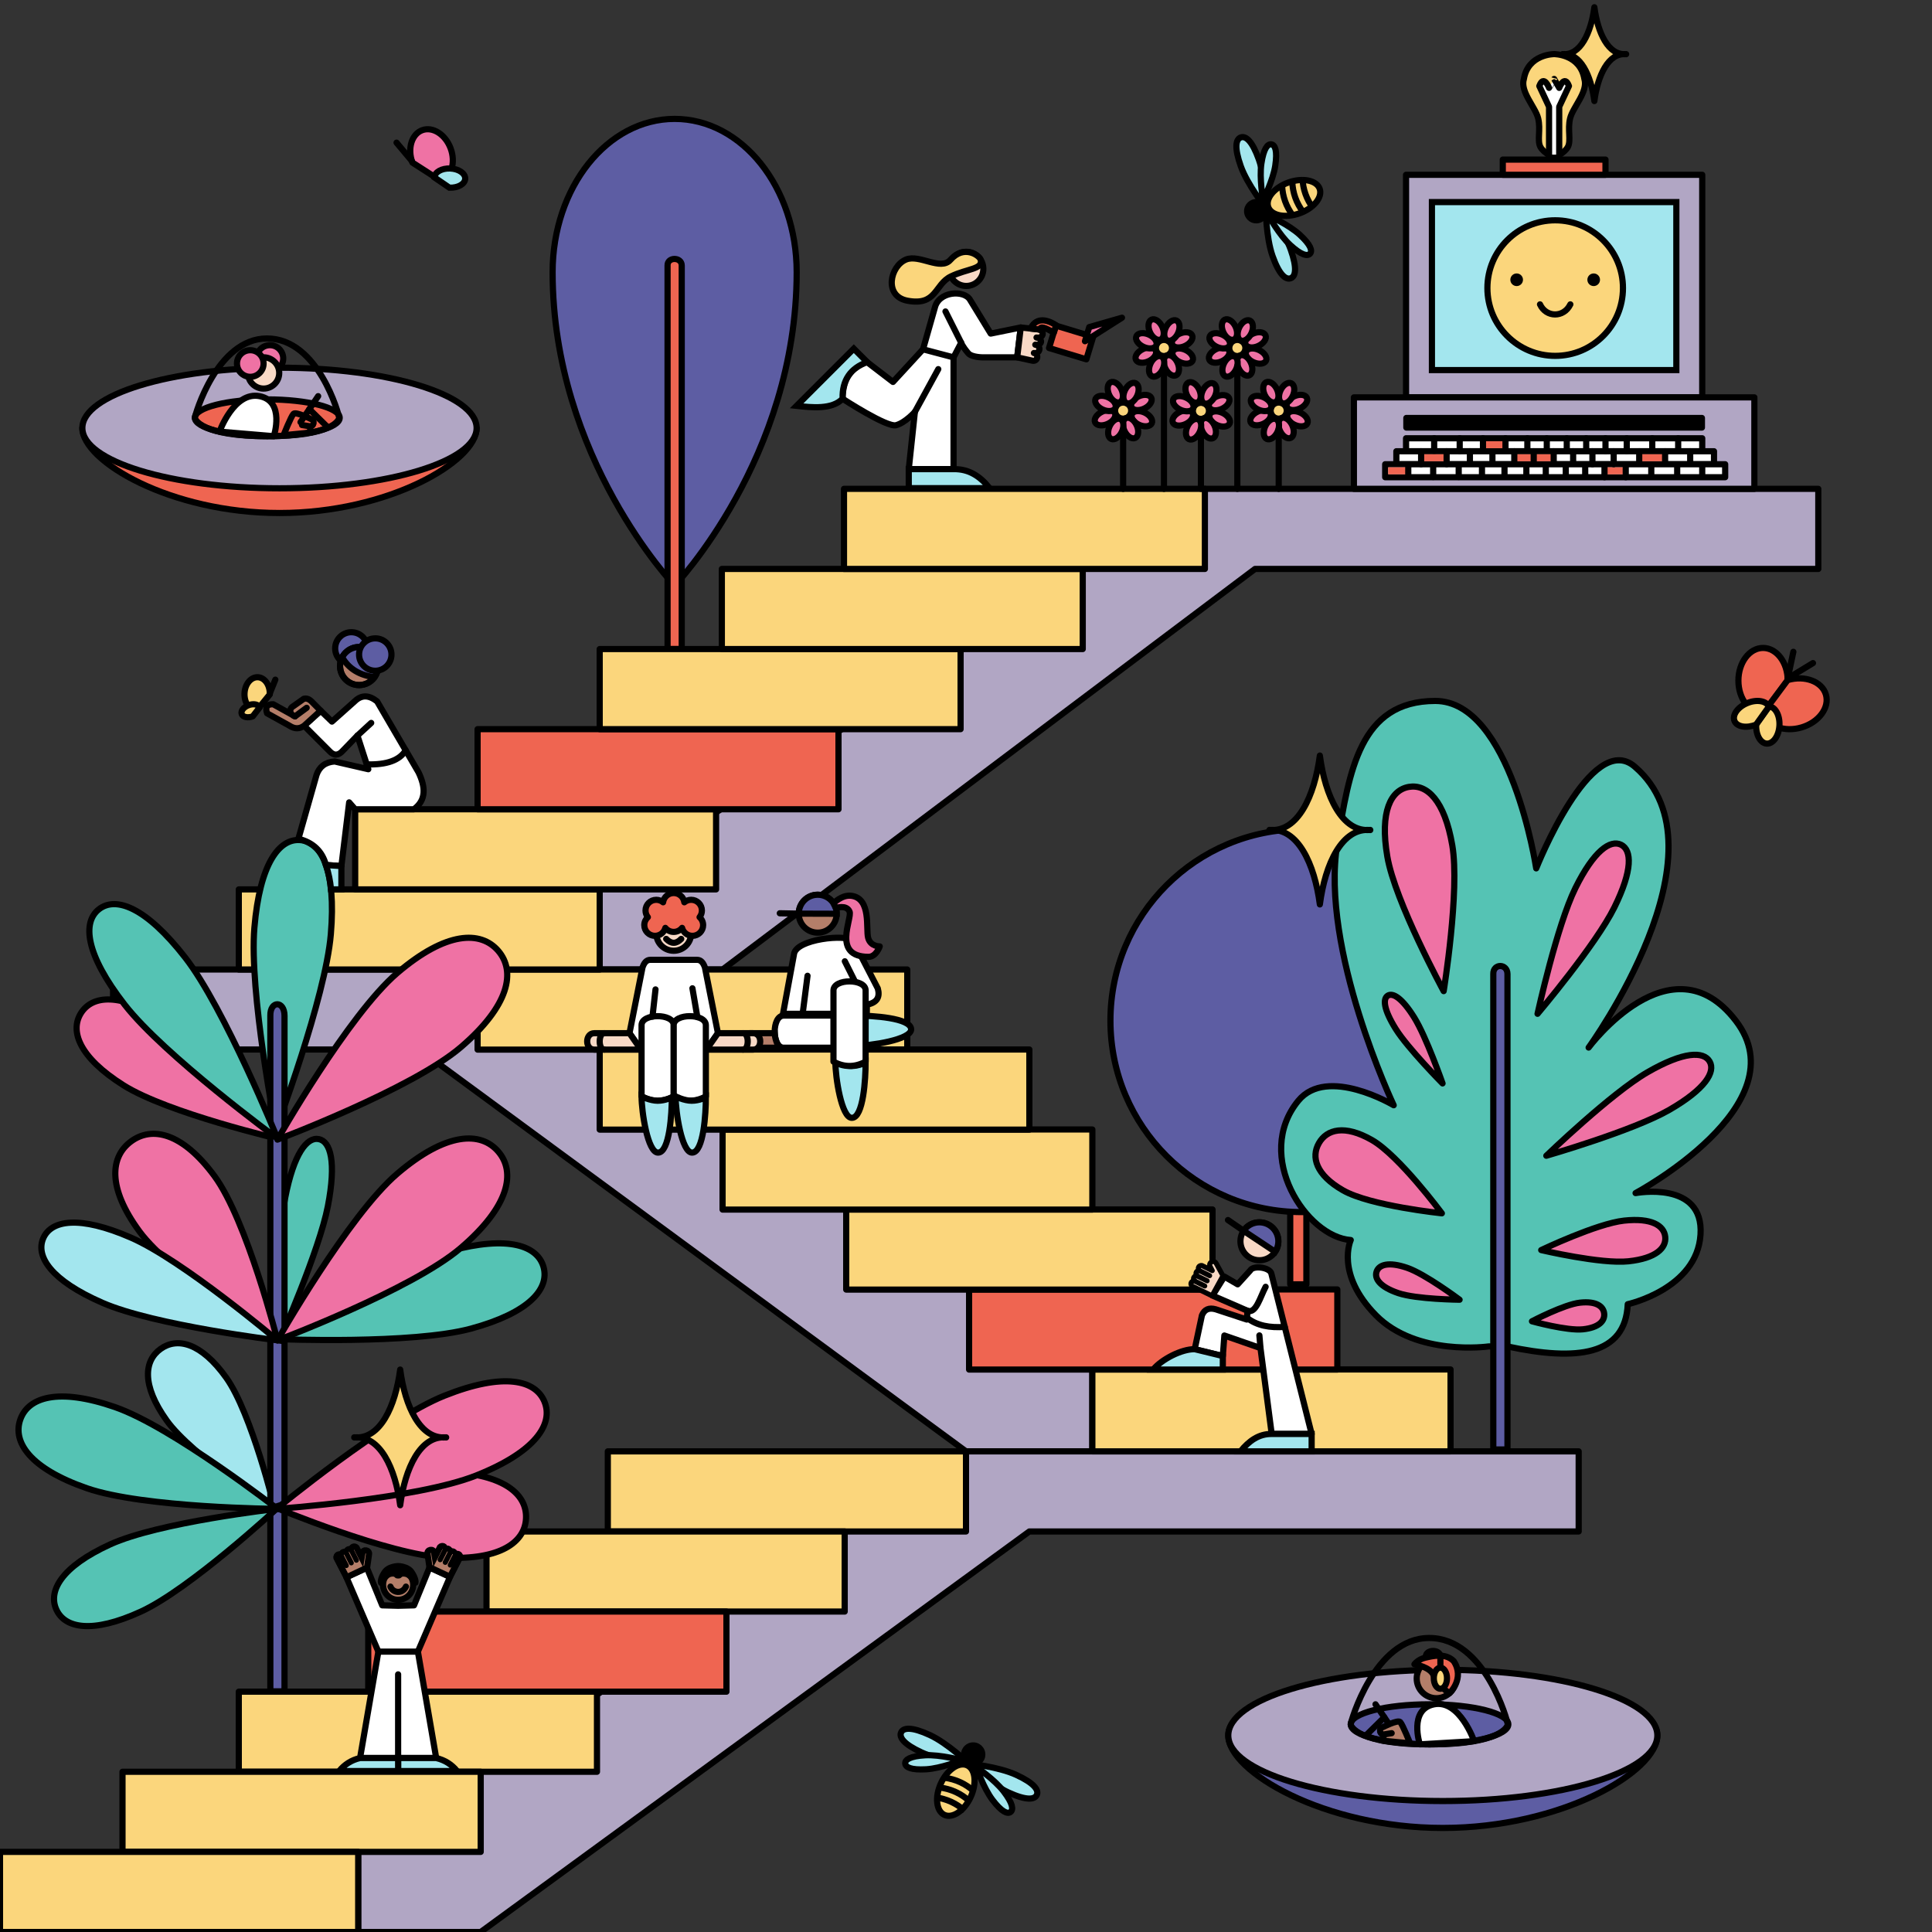 <?xml version="1.0" encoding="utf-8"?>
<!-- Generator: Adobe Illustrator 24.0.1, SVG Export Plug-In . SVG Version: 6.00 Build 0)  -->
<svg version="1.1" xmlns="http://www.w3.org/2000/svg" xmlns:xlink="http://www.w3.org/1999/xlink" x="0px" y="0px"
	 viewBox="0 0 5000 5000" style="enable-background:new 0 0 5000 5000;" xml:space="preserve">
<rect x="0" y="0" width="5000" height="5000" fill="#333333" stroke="none"/>
<style type="text/css">
	.st0{fill:none;stroke:#000000;stroke-width:16;stroke-miterlimit:10;}
	.st1{fill:#B1A6C4;stroke:#000000;stroke-width:16;stroke-linecap:round;stroke-linejoin:round;stroke-miterlimit:10;}
	.st2{fill:#EF72A4;stroke:#000000;stroke-width:16;stroke-linecap:round;stroke-linejoin:round;stroke-miterlimit:10;}
	.st3{fill:#5D5DA3;stroke:#000000;stroke-width:16;stroke-miterlimit:10;}
	.st4{fill:#EF6551;stroke:#000000;stroke-width:16;stroke-linecap:round;stroke-linejoin:round;stroke-miterlimit:10;}
	.st5{fill:#FBD67C;stroke:#000000;stroke-width:16;stroke-linecap:round;stroke-linejoin:round;stroke-miterlimit:10;}
	.st6{fill:#A3E6EE;stroke:#000000;stroke-width:16;stroke-miterlimit:10;}
	.st7{fill:#55C3B4;stroke:#000000;stroke-width:16;stroke-linecap:round;stroke-linejoin:round;stroke-miterlimit:10;}
	.st8{stroke:#000000;stroke-width:16;stroke-linecap:round;stroke-linejoin:round;stroke-miterlimit:10;}
	.st9{fill:#FFFFFF;stroke:#000000;stroke-width:16;stroke-linecap:round;stroke-linejoin:round;stroke-miterlimit:10;}
	.st10{fill:none;stroke:#000000;stroke-width:16;stroke-linecap:round;stroke-linejoin:round;stroke-miterlimit:10;}
	.st11{fill:#A3E6EE;stroke:#000000;stroke-width:16;stroke-linecap:round;stroke-linejoin:round;stroke-miterlimit:10;}
	.st12{fill:#FBD67C;stroke:#000000;stroke-width:16;stroke-linejoin:round;stroke-miterlimit:10;}
	.st13{fill:#EF6551;}
	.st14{fill:#B47E69;stroke:#000000;stroke-width:16;stroke-miterlimit:10;}
	.st15{fill:none;stroke:#000000;stroke-width:13;stroke-linecap:round;stroke-linejoin:round;stroke-miterlimit:10;}
	.st16{fill:none;stroke:#000000;stroke-width:16;stroke-linecap:round;stroke-miterlimit:10;}
	.st17{fill:#F8D9C6;stroke:#000000;stroke-width:16;stroke-linecap:round;stroke-linejoin:round;stroke-miterlimit:10;}
	.st18{fill:#B47E69;stroke:#000000;stroke-width:16;stroke-linecap:round;stroke-linejoin:round;stroke-miterlimit:10;}
	.st19{fill:#F8D9C6;}
	.st20{fill:#5D5DA3;}
</style>
<g id="Слой_1">
	<line class="st0" x1="3705.81" y1="1134.23" x2="3705.81" y2="1161.35"/>
</g>
<g id="Слой_2">
	<polygon class="st1" points="618,2509.09 292.64,2509.09 292.64,2716.09 1085,2716.09 2500,3756.09 2826.99,3756.09 
		2826.99,3544.09 1236,2509.09 	"/>
	<polygon class="st1" points="3754,3756.09 4085.62,3756.09 4085.62,3963.41 2664,3963.41 1244.05,5000 927.01,5000 927.01,4792.68 
		2500,3756.09 	"/>
	<path class="st2" d="M425.31,2640.62c114.7,72.46,302.79,308.73,302.79,308.73s-294.15-68.39-408.85-140.85
		c-114.7-72.46-138.91-140.34-109.62-186.69S310.61,2568.16,425.31,2640.62z"/>
	<polygon class="st1" points="3118.24,1265.11 4705.74,1265.11 4705.74,1472.43 3247.97,1472.43 1869.99,2509.09 1552,2509.09 
		1552,2301.77 	"/>
	<path class="st3" d="M2061.8,704.38c0,480.44-315.82,811.3-315.82,811.3s-315.82-330.86-315.82-811.3
		c0-219.08,141.4-396.68,315.82-396.68S2061.8,485.3,2061.8,704.38z"/>
	<path class="st4" d="M3339.1,3005.87v317.95h41.8v-317.95C3374.98,2986.44,3346.76,2985.76,3339.1,3005.87z"/>
	<path class="st3" d="M3369.22,3136.85c273.62,0,495.43-221.81,495.43-495.43S3642.84,2146,3369.22,2146
		s-495.43,221.81-495.43,495.43S3095.61,3136.85,3369.22,3136.85"/>
	<path class="st4" d="M1727.63,686.88v992.87h36.68V686.88C1764,664.57,1727,664.57,1727.63,686.88z"/>
	<rect x="1236" y="2509.09" class="st5" width="1112" height="207.32"/>
	<path class="st6" d="M585.68,3565.7c65.35,91.62,125.49,339.31,125.49,339.31s-214.6-137.52-279.95-229.14
		s-58.09-154.59-15.43-185.01C458.43,3460.44,520.33,3474.07,585.68,3565.7z"/>
	<rect x="618" y="2301.77" class="st5" width="934" height="207.32"/>
	<path class="st7" d="M856.23,2417.54c-13.97,165.76-142.26,505.87-142.26,505.87s-69.58-356.78-55.61-522.54
		c13.97-165.76,64.1-231.32,118.74-226.72C831.74,2178.75,870.2,2251.78,856.23,2417.54z"/>
	<path class="st7" d="M848.49,3121.74c-22.31,115-124.46,346.03-124.46,346.03s-8.36-252.47,13.95-367.47
		c22.31-115,56.37-158.28,86.89-152.36C855.39,2953.86,870.8,3006.74,848.49,3121.74z"/>
	<path class="st7" d="M3901.32,3484.6c180.05,38.69,305.3,23.4,311.28-109.35c0,0,179.27-39.33,188.32-180.22
		c9.05-140.89-168.07-107.32-168.07-107.32s426.89-228.54,259.19-446.28s-380.69,69.64-380.69,69.64s370.66-510.8,119.47-726.96
		c-112.73-97.01-255.14,263.24-255.14,263.24s-65.53-433.34-261.22-433.34c-195.69,0-222.67,181.84-253.46,368.93
		c-45.05,273.73,145.89,677.44,145.89,677.44s-172.12-102.81-246.89-11.69c-116.8,142.35,20.9,352.78,135.76,360.51
		c0,0-40.5,87.07,64.8,194.4c105.3,107.32,291.59,81,291.59,81H3901.32z"/>
	<path class="st3" d="M3864.64,2520.73v1230.44h36.68V2520.73C3901,2493.09,3864,2493.09,3864.64,2520.73z"/>
	<path class="st3" d="M699.64,2628.46v1748.71h36.68l0-1748.71C736,2589.18,699,2589.18,699.64,2628.46z"/>
	<path class="st7" d="M479.39,2478.18c102.17,131.27,238.59,468.21,238.59,468.21s-293.12-214.98-395.29-346.25
		c-102.17-131.27-109.8-213.45-66.52-247.13C299.43,2319.33,377.22,2346.91,479.39,2478.18z"/>
	<rect x="1572.99" y="3756.09" class="st5" width="927.01" height="207.32"/>
	<rect x="2826.99" y="3544.09" class="st5" width="927.01" height="212"/>
	<rect x="2507.99" y="3337.09" class="st4" width="953.01" height="207.32"/>
	<path class="st2" d="M4177.95,2348.35c-47.83,96.8-198.82,275.36-198.82,275.36s50.07-228.42,97.9-325.22
		c47.83-96.8,90.41-126.1,118.28-112.34C4223.17,2199.92,4225.78,2251.55,4177.95,2348.35z"/>
	<path class="st2" d="M4320.08,2872.4c-93.52,53.96-318.24,118.64-318.24,118.64s168.46-162.18,261.98-216.15
		c93.52-53.96,145.21-54.69,160.74-27.77C4440.1,2774.06,4413.6,2818.44,4320.08,2872.4z"/>
	<path class="st2" d="M4214.55,3264.21c-71.01,7.61-225.92-29.02-225.92-29.02s143.63-68.63,214.64-76.24
		c71.01-7.61,103.22,12.77,106.33,41.84C4312.72,3229.85,4285.56,3256.6,4214.55,3264.21z"/>
	<path class="st2" d="M4096.67,3440.23c-41.34,4.43-131.93-20.74-131.93-20.74s83.2-43.8,124.54-48.23
		c41.34-4.43,60.27,9.16,62.31,28.2C4153.64,3418.5,4138.01,3435.79,4096.67,3440.23z"/>
	<path class="st2" d="M3641.09,3280.91c47.52,16.09,136.31,82.76,136.31,82.76s-111.02-0.97-158.55-17.06s-62.41-37.52-56.27-55.66
		S3593.57,3264.82,3641.09,3280.91z"/>
	<path class="st2" d="M3550.32,2950.25c70.4,40.17,181.18,189.81,181.18,189.81s-185.19-19.23-255.59-59.4
		c-70.4-40.17-83.17-86.15-62.62-122.17C3433.84,2922.48,3479.92,2910.08,3550.32,2950.25z"/>
	<path class="st2" d="M3659.91,2633.07c31.36,50.26,73.42,170.8,73.42,170.8s-89.8-90.75-121.16-141.01
		c-31.36-50.26-33.79-77.94-20.6-86.16C3604.75,2568.48,3628.55,2582.82,3659.91,2633.07z"/>
	<path class="st2" d="M3758.55,2187.97c19.91,116.93-22.34,377.04-22.34,377.04s-125.95-231.48-145.86-348.4
		s9.42-172.22,55.87-180.12C3692.67,2028.57,3738.64,2071.04,3758.55,2187.97z"/>
	<rect x="2189.99" y="3130.09" class="st5" width="948.01" height="207.32"/>
	<rect x="1869.99" y="2923.09" class="st5" width="957.01" height="207.32"/>
	<rect x="1552" y="2716.09" class="st5" width="1112" height="207.32"/>
	<path class="st7" d="M1218.92,3438.47c-151.73,41.17-497.95,27.22-497.95,27.22s291.67-187.06,443.4-228.23
		s227.36-13.39,242.43,42.12S1370.65,3397.3,1218.92,3438.47z"/>
	<path class="st2" d="M555.25,3043.92c83.79,113.92,162.73,424.88,162.73,424.88s-273.32-168-357.11-281.92
		s-75.3-193.55-21.62-233.02C392.92,2914.38,471.46,2929.99,555.25,3043.92z"/>
	<path class="st2" d="M1192.44,2710.28c-126.47,108.06-474.47,239.08-474.47,239.08s183.72-323.28,310.19-431.34
		c126.47-108.06,216.11-110.19,261.48-57.1C1335.01,2514.01,1318.91,2602.22,1192.44,2710.28z"/>
	<rect x="1259.05" y="3963.41" class="st5" width="927.01" height="207.32"/>
	<path class="st2" d="M1192.44,3229.72c-126.47,108.06-474.47,239.08-474.47,239.08s183.72-323.28,310.19-431.34
		s216.11-110.19,261.48-57.1S1318.91,3121.66,1192.44,3229.72z"/>
	<path class="st2" d="M1152.03,4031.31c-144.1-6.43-442.08-130.95-442.08-130.95s307.88-97.5,451.98-91.07
		s202.13,58.82,199.39,120.13C1358.59,3990.72,1296.14,4037.74,1152.03,4031.31z"/>
	<path class="st2" d="M1232.83,3818.39c-153.53,61.2-517.43,86.62-517.43,86.62s281.6-231.87,435.13-293.07
		s236.14-40.57,258.86,16.44C1432.12,3685.39,1386.36,3757.19,1232.83,3818.39z"/>
	<path class="st7" d="M297.63,3641.57c147.24,51.08,420.35,263.44,420.35,263.44s-345.94-2.39-493.19-53.47
		S32.3,3732.1,52.41,3674.12S150.39,3590.49,297.63,3641.57z"/>
	<path class="st7" d="M284.77,3997.02c125.98-57.69,430.63-92.01,430.63-92.01s-225.02,208.21-351.01,265.9
		s-196.47,42.87-218.46-5.15C123.95,4117.75,158.79,4054.7,284.77,3997.02z"/>
	<path class="st6" d="M338.95,3203c134.05,58.48,379.02,265.8,379.02,265.8s-318.6-38.57-452.65-97.05s-173.6-120.71-153.27-167.3
		C132.39,3157.84,204.9,3144.51,338.95,3203z"/>
	<rect x="919.22" y="2094.38" class="st5" width="934" height="207.32"/>
	<rect x="1236" y="1887.06" class="st4" width="934" height="207.32"/>
	<rect x="1552" y="1679.74" class="st5" width="934" height="207.32"/>
	<rect x="1868.12" y="1472.43" class="st5" width="934" height="207.32"/>
	<rect x="2184.24" y="1265.11" class="st5" width="934" height="207.32"/>
	<rect x="953.01" y="4170.73" class="st4" width="927.01" height="207.32"/>
	<rect x="617.98" y="4378.04" class="st5" width="927.01" height="207.32"/>
	<rect x="317.04" y="4585.36" class="st5" width="927.01" height="207.32"/>
	<rect y="4792.68" class="st5" width="927.01" height="207.32"/>
	<rect x="3638.83" y="452.36" class="st1" width="766.53" height="576.06"/>
	<rect x="3889.19" y="413.04" class="st4" width="265.8" height="39.32"/>
	<rect x="3705.81" y="523.01" class="st6" width="632.55" height="434.75"/>
	<rect x="3503.89" y="1028.41" class="st1" width="1036.4" height="236.69"/>
	<rect x="3639.62" y="1081.67" class="st8" width="764.93" height="24.84"/>
	<rect x="3638.83" y="1134.23" class="st9" width="766.53" height="33.59"/>
	<rect x="3613.76" y="1167.83" class="st9" width="822.06" height="33.59"/>
	<rect x="3584.86" y="1201.42" class="st9" width="879.85" height="33.59"/>
	<circle class="st5" cx="4024.79" cy="745.55" r="175.41"/>
	<circle cx="3925.12" cy="724.01" r="16.37"/>
	<circle cx="4124.45" cy="724.01" r="16.37"/>
	<path class="st10" d="M3985.52,787.7c15.7,34.33,61.47,35.23,78.53,0"/>
	<path class="st5" d="M4022.09,408.14c0,0-26.69-11.44-35.58-27.96c-8.9-16.52,1.27-44.48-5.72-73.7
		c-6.99-29.23-47.2-68.93-37.03-101.97c10.98-64.87,78.33-64.5,78.33-64.5s67.35-0.37,78.33,64.5
		c10.17,33.04-30.04,72.74-37.03,101.97s3.18,57.18-5.72,73.7C4048.77,396.7,4022.09,408.14,4022.09,408.14z"/>
	<path class="st9" d="M4022.09,204.33l13.16,23.1c0,0,13.73-36.01,25.17-4.76l-25.17,53.63v131.84c0,0-13.16,0-13.16,0h-13.16V276.3
		l-25.17-53.63c11.44-31.25,25.17,4.76,25.17,4.76S4022.09,204.33,4022.09,204.33z"/>
	<g>
		
			<ellipse transform="matrix(0.943 -0.334 0.334 0.943 20.972 1146.995)" class="st5" cx="3347.45" cy="512.48" rx="70.58" ry="42.42"/>
		<circle cx="3251.15" cy="546.59" r="31.58"/>
		<path class="st11" d="M3275.63,537.92c0,0,47.57,59.71,64.66,107.97c17.09,48.26,12.85,69.67-0.11,74.26s-29.74-9.37-46.83-57.64
			C3276.25,614.26,3275.63,537.92,3275.63,537.92z"/>
		<path class="st11" d="M3282.63,557.69c0,0,52.47,23.51,80.99,49.68c28.52,26.17,33.47,41.75,26.69,49.14s-22.73,3.79-51.25-22.38
			C3310.55,607.95,3282.63,557.69,3282.63,557.69z"/>
		<path class="st11" d="M3275.73,537.89c0,0-0.62-76.34-17.71-124.6s-33.87-62.23-46.83-57.64c-12.96,4.59-17.21,26-0.11,74.26
			C3228.16,478.18,3275.73,537.89,3275.73,537.89z"/>
		<path class="st11" d="M3268.73,518.12c0,0,25.98-51.29,31.67-89.58c5.69-38.29-0.27-53.51-10.19-54.99
			c-9.92-1.47-20.05,11.36-25.74,49.65S3268.73,518.12,3268.73,518.12z"/>
		<path class="st12" d="M3345.95,558.02c-17.51-23.66-26.98-49.89-27.93-78.85"/>
		<path class="st12" d="M3372.31,548.68c-17.51-23.66-26.98-49.89-27.93-78.85"/>
		<path class="st12" d="M3398.68,539.34c-17.51-23.66-26.98-49.89-27.93-78.85"/>
	</g>
	<g>
		
			<ellipse transform="matrix(0.418 -0.908 0.908 0.418 -2768.486 4944.071)" class="st5" cx="2475.81" cy="4633.51" rx="70.58" ry="42.42"/>
		<circle cx="2518.54" cy="4540.72" r="31.58"/>
		<path class="st11" d="M2507.67,4564.31c0,0-75.96-7.57-122.47-28.99c-46.51-21.42-58.89-39.39-53.13-51.88s27.46-14.77,73.97,6.65
			S2507.67,4564.31,2507.67,4564.31z"/>
		<path class="st11" d="M2488.63,4555.54c0,0-53.45,21.2-92.09,23.38c-38.65,2.18-53.27-5.14-53.83-15.15
			c-0.56-10.01,13.14-18.93,51.79-21.11C2433.14,4540.49,2488.63,4555.54,2488.63,4555.54z"/>
		<path class="st11" d="M2507.63,4564.4c0,0,55.13,52.8,101.64,74.22s68.21,19.14,73.97,6.65s-6.63-30.47-53.13-51.88
			S2507.63,4564.4,2507.63,4564.4z"/>
		<path class="st11" d="M2526.68,4573.18c0,0,18.63,54.39,42.1,85.18c23.46,30.78,38.53,37.14,46.5,31.06s5.84-22.29-17.62-53.07
			S2526.68,4573.18,2526.68,4573.18z"/>
		<path class="st12" d="M2444.22,4600.67c29.17,3.96,54.57,15.47,75.98,34.99"/>
		<path class="st12" d="M2432.52,4626.08c29.17,3.96,54.57,15.47,75.98,34.99"/>
		<path class="st12" d="M2420.82,4651.49c29.17,3.96,54.57,15.47,75.98,34.99"/>
	</g>
	<path class="st3" d="M4289.18,4491.25c0-93.79-248.57-100.19-555.2-100.19s-555.2,6.4-555.2,100.19s248.57,239.45,555.2,239.45
		S4289.18,4585.04,4289.18,4491.25z"/>
	<ellipse class="st1" cx="3733.99" cy="4491.25" rx="555.2" ry="169.82"/>
	<ellipse class="st3" cx="3699.61" cy="4462.55" rx="203.96" ry="51.83"/>
	<path class="st10" d="M3902.03,4462.36c0-5.31-57.56-223.27-203.2-223.27c-141.98,0-203.2,217.96-203.2,223.27
		s19.53,52.02,203.96,52.02C3885.91,4514.38,3902.03,4467.67,3902.03,4462.36z"/>
	<path class="st4" d="M213.17,1107.65c0,86.18,228.4,220.02,510.15,220.02s510.15-133.84,510.15-220.02"/>
	<ellipse class="st1" cx="723.32" cy="1107.65" rx="510.15" ry="156.04"/>
	<ellipse class="st4" cx="691.73" cy="1081.28" rx="187.41" ry="47.62"/>
	<path class="st10" d="M877.73,1081.11c0-4.88-52.89-205.16-186.71-205.16c-130.46,0-186.71,200.28-186.71,205.16
		s17.95,47.8,187.41,47.8C862.91,1128.9,877.73,1085.98,877.73,1081.11z"/>
	<circle class="st5" cx="2906.65" cy="1062.64" r="20.89"/>
	
		<ellipse transform="matrix(0.906 -0.423 0.423 0.906 -163.927 1346.494)" class="st2" cx="2954.46" cy="1042.91" rx="28.3" ry="17.34"/>
	
		<ellipse transform="matrix(0.423 -0.906 0.906 0.423 724.758 3302.467)" class="st2" cx="2954.46" cy="1082.38" rx="17.34" ry="28.3"/>
	
		<ellipse transform="matrix(0.906 -0.423 0.423 0.906 -158.98 1315.449)" class="st2" cx="2886.92" cy="1016.23" rx="17.34" ry="28.3"/>
	
		<ellipse transform="matrix(0.423 -0.906 0.906 0.423 768.498 3238.841)" class="st2" cx="2926.39" cy="1016.23" rx="28.3" ry="17.34"/>
	
		<ellipse transform="matrix(0.906 -0.423 0.423 0.906 -194.515 1340.829)" class="st2" cx="2926.39" cy="1109.06" rx="17.34" ry="28.3"/>
	
		<ellipse transform="matrix(0.423 -0.906 0.906 0.423 661.589 3256.662)" class="st2" cx="2886.92" cy="1109.06" rx="28.3" ry="17.34"/>
	
		<ellipse transform="matrix(0.906 -0.423 0.423 0.906 -189.437 1310.372)" class="st2" cx="2860.24" cy="1082.38" rx="28.3" ry="17.34"/>
	
		<ellipse transform="matrix(0.423 -0.906 0.906 0.423 706.133 3194.297)" class="st2" cx="2860.24" cy="1042.91" rx="17.34" ry="28.3"/>
	<circle class="st5" cx="3012.34" cy="900.55" r="20.89"/>
	
		<ellipse transform="matrix(0.906 -0.423 0.423 0.906 -85.511 1375.976)" class="st2" cx="3060.15" cy="880.82" rx="28.3" ry="17.34"/>
	
		<ellipse transform="matrix(0.423 -0.906 0.906 0.423 932.676 3304.672)" class="st2" cx="3060.15" cy="920.29" rx="17.34" ry="28.3"/>
	
		<ellipse transform="matrix(0.906 -0.423 0.423 0.906 -80.564 1344.93)" class="st2" cx="2992.61" cy="854.14" rx="17.34" ry="28.3"/>
	
		<ellipse transform="matrix(0.423 -0.906 0.906 0.423 976.416 3241.046)" class="st2" cx="3032.08" cy="854.14" rx="28.3" ry="17.34"/>
	
		<ellipse transform="matrix(0.906 -0.423 0.423 0.906 -116.099 1370.31)" class="st2" cx="3032.08" cy="946.97" rx="17.34" ry="28.3"/>
	
		<ellipse transform="matrix(0.423 -0.906 0.906 0.423 869.507 3258.867)" class="st2" cx="2992.61" cy="946.97" rx="28.3" ry="17.34"/>
	
		<ellipse transform="matrix(0.906 -0.423 0.423 0.906 -111.022 1339.853)" class="st2" cx="2965.93" cy="920.29" rx="28.3" ry="17.34"/>
	
		<ellipse transform="matrix(0.423 -0.906 0.906 0.423 914.051 3196.502)" class="st2" cx="2965.93" cy="880.82" rx="17.34" ry="28.3"/>
	<circle class="st5" cx="3202.2" cy="900.55" r="20.89"/>
	
		<ellipse transform="matrix(0.906 -0.423 0.423 0.906 -67.718 1456.224)" class="st2" cx="3250.01" cy="880.82" rx="28.3" ry="17.34"/>
	
		<ellipse transform="matrix(0.423 -0.906 0.906 0.423 1042.288 3476.74)" class="st2" cx="3250.01" cy="920.29" rx="17.34" ry="28.3"/>
	
		<ellipse transform="matrix(0.906 -0.423 0.423 0.906 -62.771 1425.178)" class="st2" cx="3182.47" cy="854.14" rx="17.34" ry="28.3"/>
	
		<ellipse transform="matrix(0.423 -0.906 0.906 0.423 1086.029 3413.113)" class="st2" cx="3221.94" cy="854.14" rx="28.3" ry="17.34"/>
	
		<ellipse transform="matrix(0.906 -0.423 0.423 0.906 -98.306 1450.559)" class="st2" cx="3221.94" cy="946.97" rx="17.34" ry="28.3"/>
	
		<ellipse transform="matrix(0.423 -0.906 0.906 0.423 979.12 3430.935)" class="st2" cx="3182.47" cy="946.97" rx="28.3" ry="17.34"/>
	
		<ellipse transform="matrix(0.906 -0.423 0.423 0.906 -93.229 1420.101)" class="st2" cx="3155.79" cy="920.29" rx="28.3" ry="17.34"/>
	
		<ellipse transform="matrix(0.423 -0.906 0.906 0.423 1023.663 3368.57)" class="st2" cx="3155.79" cy="880.82" rx="17.34" ry="28.3"/>
	<circle class="st5" cx="3107.97" cy="1063.29" r="20.89"/>
	
		<ellipse transform="matrix(0.906 -0.423 0.423 0.906 -145.334 1431.645)" class="st2" cx="3155.77" cy="1043.56" rx="28.3" ry="17.34"/>
	
		<ellipse transform="matrix(0.423 -0.906 0.906 0.423 840.395 3485.291)" class="st2" cx="3155.77" cy="1083.03" rx="17.34" ry="28.3"/>
	
		<ellipse transform="matrix(0.906 -0.423 0.423 0.906 -140.388 1400.6)" class="st2" cx="3088.24" cy="1016.88" rx="17.34" ry="28.3"/>
	
		<ellipse transform="matrix(0.423 -0.906 0.906 0.423 884.136 3421.665)" class="st2" cx="3127.7" cy="1016.88" rx="28.3" ry="17.34"/>
	
		<ellipse transform="matrix(0.906 -0.423 0.423 0.906 -175.922 1425.98)" class="st2" cx="3127.7" cy="1109.7" rx="17.34" ry="28.3"/>
	
		<ellipse transform="matrix(0.423 -0.906 0.906 0.423 777.227 3439.486)" class="st2" cx="3088.24" cy="1109.7" rx="28.3" ry="17.34"/>
	
		<ellipse transform="matrix(0.906 -0.423 0.423 0.906 -170.845 1395.522)" class="st2" cx="3061.56" cy="1083.03" rx="28.3" ry="17.34"/>
	
		<ellipse transform="matrix(0.423 -0.906 0.906 0.423 821.77 3377.121)" class="st2" cx="3061.56" cy="1043.56" rx="17.34" ry="28.3"/>
	<circle class="st5" cx="3309.28" cy="1062.64" r="20.89"/>
	
		<ellipse transform="matrix(0.906 -0.423 0.423 0.906 -126.194 1516.674)" class="st2" cx="3357.09" cy="1042.91" rx="28.3" ry="17.34"/>
	
		<ellipse transform="matrix(0.423 -0.906 0.906 0.423 957.209 3667.365)" class="st2" cx="3357.09" cy="1082.38" rx="17.34" ry="28.3"/>
	
		<ellipse transform="matrix(0.906 -0.423 0.423 0.906 -121.247 1485.628)" class="st2" cx="3289.55" cy="1016.23" rx="17.34" ry="28.3"/>
	
		<ellipse transform="matrix(0.423 -0.906 0.906 0.423 1000.95 3603.739)" class="st2" cx="3329.02" cy="1016.23" rx="28.3" ry="17.34"/>
	
		<ellipse transform="matrix(0.906 -0.423 0.423 0.906 -156.782 1511.009)" class="st2" cx="3329.02" cy="1109.06" rx="17.34" ry="28.3"/>
	
		<ellipse transform="matrix(0.423 -0.906 0.906 0.423 894.04 3621.561)" class="st2" cx="3289.55" cy="1109.06" rx="28.3" ry="17.34"/>
	
		<ellipse transform="matrix(0.906 -0.423 0.423 0.906 -151.704 1480.551)" class="st2" cx="3262.87" cy="1082.38" rx="28.3" ry="17.34"/>
	
		<ellipse transform="matrix(0.423 -0.906 0.906 0.423 938.584 3559.195)" class="st2" cx="3262.87" cy="1042.91" rx="17.34" ry="28.3"/>
	<line class="st10" x1="3012.34" y1="956.93" x2="3012.34" y2="1265.11"/>
	<line class="st10" x1="3202.2" y1="946.97" x2="3202.2" y2="1265.11"/>
	<line class="st10" x1="3309.28" y1="1111.02" x2="3309.28" y2="1265.11"/>
	<line class="st10" x1="3107.97" y1="1114.53" x2="3107.97" y2="1265.11"/>
	<line class="st10" x1="2906.65" y1="1111.02" x2="2906.65" y2="1265.11"/>
	<path class="st4" d="M4626.62,1761.39l-63.83,84.55c-35.25,0-63.83-37.85-63.83-84.55s28.58-84.55,63.83-84.55
		C4598.05,1676.84,4626.62,1714.7,4626.62,1761.39z"/>
	<path class="st4" d="M4626.29,1760.12l-63.15,85.06c9.93,33.83,54.3,50.59,99.11,37.44c44.81-13.15,73.08-51.24,63.15-85.06
		C4715.47,1763.72,4671.1,1746.96,4626.29,1760.12z"/>
	<path class="st5" d="M4605.14,1878.06c-1.58,26.58-16.3,47.34-32.89,46.35c-16.59-0.98-28.76-23.33-27.18-49.92l32.89-46.35
		C4594.54,1829.13,4606.71,1851.48,4605.14,1878.06z"/>
	<path class="st5" d="M4521.84,1819.59c-24.6,10.2-39.38,30.91-33.02,46.26c6.36,15.35,31.47,19.53,56.07,9.33l33.02-46.26
		C4571.54,1813.57,4546.44,1809.39,4521.84,1819.59z"/>
	<line class="st10" x1="4626.62" y1="1755.63" x2="4641.21" y2="1686.84"/>
	<line class="st10" x1="4691.97" y1="1716.04" x2="4626.62" y2="1755.63"/>
	<path class="st5" d="M698.2,1797.2l-34.35,42.08c-18.06-0.69-31.97-20.64-31.06-44.56c0.91-23.92,16.29-42.76,34.35-42.08
		C685.2,1753.33,699.11,1773.28,698.2,1797.2z"/>
	<path class="st5" d="M643.38,1824.98c-12.8,4.75-20.78,15.07-17.82,23.06c2.96,7.99,15.74,10.62,28.54,5.87l17.82-23.06
		C668.97,1822.86,656.19,1820.23,643.38,1824.98z"/>
	<line class="st10" x1="698.31" y1="1794.25" x2="712.56" y2="1758.93"/>
	<path class="st5" d="M4126.21,18.76c8.61,66.04,36.18,125.77,82.21,121.25v0.24c-46.03-4.52-73.59,55.21-82.21,121.25
		c-8.61-66.04-36.18-125.77-82.21-121.25v-0.24C4090.03,144.53,4117.6,84.8,4126.21,18.76z"/>
	<path class="st5" d="M1035.69,3544.41c12.46,95.54,52.34,181.94,118.92,175.41v0.35c-66.58-6.54-106.46,79.87-118.92,175.41
		c-12.46-95.54-52.34-181.94-118.92-175.41v-0.35C983.35,3726.35,1023.23,3639.95,1035.69,3544.41z"/>
	<path class="st5" d="M3415.77,1955.35c13.67,104.83,57.43,199.63,130.49,192.46v0.38c-73.06-7.17-116.81,87.63-130.49,192.46
		c-13.67-104.83-57.43-199.63-130.49-192.46v-0.38C3358.34,2154.98,3402.1,2060.18,3415.77,1955.35z"/>
	<path class="st10" d="M4223.84,137.5"/>
	<path class="st2" d="M1067.3,420.7l73.59,47.42c27.35-10.04,38.74-47.54,25.45-83.77s-46.24-57.46-73.59-47.42
		C1065.4,346.97,1054,384.48,1067.3,420.7z"/>
	<path class="st6" d="M1165.16,436.02c21.99,0.91,39.35,12.77,38.79,26.49s-18.85,24.11-40.84,23.2l-38.79-26.49
		C1124.88,445.5,1143.17,435.11,1165.16,436.02z"/>
	<line class="st10" x1="1065.66" y1="416.23" x2="1026.24" y2="369.18"/>
	<line class="st10" x1="3711.61" y1="1134.23" x2="3711.61" y2="1167.83"/>
	<line class="st10" x1="3777.68" y1="1134.23" x2="3777.68" y2="1167.83"/>
	<rect x="3837.91" y="1141.85" class="st13" width="58.29" height="18.19"/>
	<rect x="3912.54" y="1175.53" class="st13" width="58.29" height="18.19"/>
	<rect x="4244.35" y="1175.53" class="st13" width="58.29" height="18.19"/>
	<rect x="3682.47" y="1175.53" class="st13" width="58.29" height="18.19"/>
	<rect x="3592.59" y="1209.36" class="st13" width="49.31" height="18.19"/>
	<rect x="4154.99" y="1209.36" class="st13" width="49.31" height="18.19"/>
	<rect x="3965.97" y="1175.53" class="st13" width="58.29" height="18.19"/>
	<line class="st10" x1="3837.91" y1="1134.23" x2="3837.91" y2="1161.35"/>
	<line class="st10" x1="3896.2" y1="1134.23" x2="3896.2" y2="1161.35"/>
	<line class="st10" x1="3952.78" y1="1134.23" x2="3952.78" y2="1161.35"/>
	<line class="st10" x1="4003.07" y1="1134.23" x2="4003.07" y2="1161.35"/>
	<line class="st10" x1="4054.79" y1="1134.23" x2="4054.79" y2="1161.35"/>
	<line class="st10" x1="4105.08" y1="1134.23" x2="4105.08" y2="1161.35"/>
	<line class="st10" x1="4154.99" y1="1134.23" x2="4154.99" y2="1167.83"/>
	<line class="st10" x1="4210" y1="1134.23" x2="4210" y2="1167.83"/>
	<line class="st10" x1="4276.06" y1="1134.23" x2="4276.06" y2="1161.35"/>
	<line class="st10" x1="4343.1" y1="1134.23" x2="4343.1" y2="1161.35"/>
	<line class="st10" x1="3677.81" y1="1167.83" x2="3677.81" y2="1201.42"/>
	<line class="st10" x1="3743.87" y1="1167.83" x2="3743.87" y2="1201.42"/>
	<line class="st10" x1="3804.1" y1="1167.83" x2="3804.1" y2="1194.94"/>
	<line class="st10" x1="3862.39" y1="1169.83" x2="3862.39" y2="1196.94"/>
	<line class="st10" x1="3918.97" y1="1167.83" x2="3918.97" y2="1194.94"/>
	<line class="st10" x1="3969.26" y1="1167.83" x2="3969.26" y2="1194.94"/>
	<line class="st10" x1="4020.98" y1="1167.83" x2="4020.98" y2="1194.94"/>
	<line class="st10" x1="4071.27" y1="1167.83" x2="4071.27" y2="1194.94"/>
	<line class="st10" x1="4121.18" y1="1167.83" x2="4121.18" y2="1201.42"/>
	<line class="st10" x1="4176.19" y1="1167.83" x2="4176.19" y2="1201.42"/>
	<line class="st10" x1="4242.26" y1="1167.83" x2="4242.26" y2="1194.94"/>
	<line class="st10" x1="4309.29" y1="1167.83" x2="4309.29" y2="1194.94"/>
	<line class="st10" x1="4374.19" y1="1167.83" x2="4374.19" y2="1194.94"/>
	<line class="st10" x1="3709.04" y1="1204.9" x2="3709.04" y2="1234.49"/>
	<line class="st10" x1="3644.6" y1="1203.67" x2="3644.6" y2="1228.02"/>
	<line class="st10" x1="3775.11" y1="1204.9" x2="3775.11" y2="1234.49"/>
	<line class="st10" x1="3835.34" y1="1201.9" x2="3835.34" y2="1229.02"/>
	<line class="st10" x1="3893.63" y1="1202.9" x2="3893.63" y2="1230.02"/>
	<line class="st10" x1="3950.21" y1="1204.9" x2="3950.21" y2="1232.02"/>
	<line class="st10" x1="4000.5" y1="1202.9" x2="4000.5" y2="1230.02"/>
	<line class="st10" x1="4052.22" y1="1202.9" x2="4052.22" y2="1230.02"/>
	<line class="st10" x1="4102.51" y1="1202.9" x2="4102.51" y2="1228.82"/>
	<line class="st10" x1="4152.42" y1="1202.9" x2="4152.42" y2="1235.02"/>
	<line class="st10" x1="4207.43" y1="1202.9" x2="4207.43" y2="1235.02"/>
	<line class="st10" x1="4273.49" y1="1202.9" x2="4273.49" y2="1228.82"/>
	<line class="st10" x1="4340.53" y1="1201.9" x2="4340.53" y2="1229.02"/>
	<line class="st10" x1="4405.35" y1="1201.9" x2="4405.35" y2="1229.02"/>
</g>
<g id="Слой_3">
	<polygon class="st9" points="1030.34,4155.7 989.21,4154.62 949.15,4056.67 896.1,4081 979.2,4274.39 931.83,4549.78 
		1030.34,4549.78 1030.34,4333.25 1030.34,4549.78 1128.86,4549.78 1081.49,4274.39 1164.59,4081 1111.54,4056.67 1071.48,4154.62 	
		"/>
	<g>
		<path class="st14" d="M1164.41,4017.34c1.22-8.33-7.16-12.54-12.7-7.18"/>
		<line class="st14" x1="1177.3" y1="4023.91" x2="1164.19" y2="4049.68"/>
		<path class="st14" d="M1177.3,4023.91c1.22-8.33-7.35-11.92-12.88-6.56"/>
		<line class="st14" x1="1164.41" y1="4017.34" x2="1151.48" y2="4042.77"/>
		<line class="st14" x1="1138.54" y1="4036.07" x2="1151.72" y2="4010.17"/>
		<path class="st14" d="M1151.72,4010.17c1.22-8.33-7.35-11.92-12.88-6.56l-13.35,26.25l-1.94-11.75
			c-1.92-11.64-18.92-7.91-17.15,2.83l4.98,34.73l53.11,25l25.86-50.37c1.22-8.33-7.51-11.74-13.04-6.38"/>
	</g>
	<g>
		<path class="st15" d="M1165.46,4017.52c1.24-8.48-7.29-12.76-12.92-7.3"/>
		<line class="st15" x1="1178.58" y1="4024.2" x2="1165.24" y2="4050.43"/>
		<path class="st15" d="M1178.58,4024.2c1.24-8.48-7.48-12.14-13.11-6.68"/>
		<line class="st15" x1="1165.46" y1="4017.52" x2="1152.3" y2="4043.4"/>
		<line class="st15" x1="1139.13" y1="4036.58" x2="1152.54" y2="4010.22"/>
		<path class="st15" d="M1152.54,4010.22c1.24-8.48-7.48-12.14-13.11-6.68l-13.59,26.72l-1.98-11.96
			c-1.96-11.85-19.26-8.05-17.45,2.88l5.28,36.37l53.85,24.43l26.32-51.27c1.24-8.48-7.64-11.95-13.28-6.5"/>
	</g>
	<g>
		<path class="st14" d="M897.01,4018.65c-1.22-8.33,7.16-12.54,12.7-7.18"/>
		<line class="st14" x1="884.12" y1="4025.21" x2="897.23" y2="4050.98"/>
		<path class="st14" d="M884.12,4025.21c-1.22-8.33,7.35-11.92,12.88-6.56"/>
		<line class="st14" x1="897.01" y1="4018.65" x2="909.94" y2="4044.07"/>
		<line class="st14" x1="922.88" y1="4037.37" x2="909.7" y2="4011.47"/>
		<path class="st14" d="M909.7,4011.47c-1.22-8.33,7.35-11.92,12.88-6.56l13.35,26.25l1.94-11.75c1.92-11.64,18.92-7.91,17.15,2.83
			l-4.98,34.73l-53.11,25l-25.86-50.37c-1.22-8.33,7.51-11.74,13.04-6.38"/>
	</g>
	<g>
		<path class="st15" d="M895.96,4018.82c-1.24-8.48,7.29-12.76,12.92-7.3"/>
		<line class="st15" x1="882.84" y1="4025.51" x2="896.18" y2="4051.74"/>
		<path class="st15" d="M882.84,4025.51c-1.24-8.48,7.48-12.14,13.11-6.68"/>
		<line class="st15" x1="895.96" y1="4018.82" x2="909.12" y2="4044.7"/>
		<line class="st15" x1="922.29" y1="4037.89" x2="908.88" y2="4011.52"/>
		<path class="st15" d="M908.88,4011.52c-1.24-8.48,7.48-12.14,13.11-6.68l13.59,26.72l1.98-11.96c1.96-11.85,19.26-8.05,17.45,2.88
			l-5.28,36.37l-53.85,24.43l-26.32-51.27c-1.24-8.48,7.64-11.95,13.28-6.5"/>
	</g>
	<circle class="st14" cx="1030.34" cy="4101.31" r="38.98"/>
	<path d="M1030.34,4045.05c0,0-28.41,0-41.47,19.08c-11.66,17.05-14.41,33.14-7.36,38.83c8.95,7.24,18.41-19.69,30.8-22.3
		c12.39-2.61,6.36,4.56,18.03,4.56c11.67,0,5.65-7.17,18.03-4.56c12.39,2.61,20.7,27.32,30.8,22.3c7.88-3.92,4.3-21.78-7.36-38.83
		C1058.76,4045.05,1030.34,4045.05,1030.34,4045.05z"/>
	<path class="st16" d="M1010.48,4106.13c6.35,16.69,30.85,19.86,40.1,0"/>
	<path class="st6" d="M1030.34,4549.78v33.7h152.67c-13.93-16.86-31.66-28.54-54.15-33.7H1030.34z"/>
	<path class="st6" d="M1030.34,4549.78v33.7H877.67c13.93-16.86,31.66-28.54,54.15-33.7H1030.34z"/>
	<line class="st16" x1="979.2" y1="4274.39" x2="1081.49" y2="4274.39"/>
	<path class="st9" d="M2487.55,887.04l-19.76,37.83v289.27h-115.92l15.81-148.06c0,0-25.03,28.1-48.74,34.36
		c-23.7,6.26-138.31-68.5-138.31-68.5c0.41-52.93,24.07-81.78,61.91-95.93l68.5,52.46l77.72-84.49l30.3-106.52
		c9.83-44.5,77-47.78,91.75-21.08l53.15,86.94l77.72-15.81l-9.22,77.35h-88.07c0,0-29.49,0.1-38.5-10.55
		C2489.85,895.38,2487.55,887.04,2487.55,887.04z"/>
	<line class="st10" x1="2388.75" y1="903.99" x2="2467.79" y2="924.88"/>
	<path class="st6" d="M2351.87,1214.14v49.16l209.32,0c-25.05-31.06-53.97-50-93.4-49.16H2351.87z"/>
	<line class="st10" x1="2367.68" y1="1066.08" x2="2428.27" y2="955.32"/>
	<path class="st6" d="M2244.32,937.1l-34.76-34.76l-148.01,148.01c39.67,4.25,91.79,10.07,119.08-18.4
		C2179.14,983.04,2201.78,952.5,2244.32,937.1z"/>
	<circle class="st17" cx="2500.66" cy="695.83" r="44.2"/>
	<path class="st5" d="M2538.04,672.26c6.08,24.95-34.46,22.58-77.03,43.13c-42.57,20.56-36.42,76.94-112.31,62.89
		c-62.16-11.51-45.15-89.56-3.98-106.56c34.74-14.34,89.66,29.59,114.84,0.88C2495.33,631.83,2535.54,662.01,2538.04,672.26z"/>
	<line class="st10" x1="2487.55" y1="887.04" x2="2446.88" y2="806.05"/>
	<path class="st17" d="M2641.67,847.52l44.43,4.75c18.83,3.19,15.24,24.42-3.59,21.23c17.53,2.97,14.38,21.61-3.16,18.64
		c16.57,2.81,12.94,24.27-3.63,21.46c13.63,2.31,10.25,22.28-3.38,19.97l-39.89-8.7L2641.67,847.52z"/>
	
		<rect x="2722.27" y="854.96" transform="matrix(0.957 0.29 -0.29 0.957 375.221 -765.07)" class="st4" width="100.87" height="60.68"/>
	<polygon class="st2" points="2818.96,846.54 2903.7,822.22 2807.9,883.11 	"/>
	<path class="st4" d="M2690.65,852.9c3.2-9.83,12.69-5.18,36.84,7.66l5.72-18.91c-30.34-19.42-54.47-16.27-65.93,8.61L2690.65,852.9
		z"/>
	<path class="st9" d="M3674.58,4514.38c0,0-29.79-90.44,36.64-103.57c66.43-13.14,103.87,95.31,103.87,95.31L3674.58,4514.38z"/>
	<circle class="st14" cx="3717.34" cy="4344.04" r="50.92"/>
	<path class="st4" d="M3660.54,4307.08c0,0,43.45,7.17,50.13,30.39s40.72,44.44,40.72,44.44s40.45-37.86,10.92-82.86
		c-21.5-22.07-55.62-13.02-73.96-8.89S3660.54,4307.08,3660.54,4307.08z"/>
	<ellipse class="st5" cx="3727.75" cy="4343.24" rx="17.08" ry="27.33"/>
	<path class="st10" d="M3689.97,4287.26c0-19.45,37.78-19.45,37.78,0v28.65"/>
	<line class="st10" x1="3559.8" y1="4410.72" x2="3605.46" y2="4477.99"/>
	<line class="st10" x1="3535.04" y1="4491.25" x2="3582.63" y2="4444.35"/>
	<circle class="st2" cx="698.54" cy="927.71" r="34.43"/>
	<path class="st18" d="M3649.37,4511.81c0,0-19.41-48.94-25.76-55.28s-44.84,13.24-44.84,13.24c-11.97,2.46-8.12,21.22,3.85,18.77
		l18.98-3.08l-18.98,3.08l-5.21,16.25L3649.37,4511.81z"/>
	<path class="st9" d="M708.62,1128.9c0,0,29.79-90.44-36.64-103.57c-66.43-13.14-103.87,91.74-103.87,91.74L708.62,1128.9z"/>
	<circle class="st17" cx="682.16" cy="965.2" r="40.46"/>
	<line class="st10" x1="823.4" y1="1025.24" x2="777.74" y2="1092.51"/>
	<line class="st10" x1="848.16" y1="1105.77" x2="800.57" y2="1058.88"/>
	<path class="st10" d="M733.83,1126.33c0,0,19.41-48.94,25.76-55.28c6.34-6.34,44.84,13.24,44.84,13.24
		c11.97,2.46,8.12,21.22-3.85,18.77l-18.98-3.08l18.98,3.08l5.21,16.25L733.83,1126.33z"/>
	<circle class="st2" cx="647.72" cy="940.77" r="34.43"/>
	<path class="st9" d="M3394.52,3711.09l-104.02-414.22c-2.52-16.89-47.3-23.26-54.96-8.86l-32.47,35.81l-34.44-20.06l-30.63,49.2
		l90.64,39.36l-1.97,22.63l-80.68-26.57c-16.78-4.66-28.88,0.01-35.42,15.74l-18.69,87.57l72.81,17.71l3.94-53.13l93.47,32.47
		l29.04,222.36H3394.52z"/>
	<circle class="st17" cx="3259.29" cy="3212.43" r="49.07"/>
	<path class="st3" d="M3300.16,3239.58c15-22.57,8.85-53.03-13.72-68.02c-22.57-15-53.03-8.86-68.02,13.72L3300.16,3239.58z"/>
	<line class="st10" x1="3218.42" y1="3185.28" x2="3177.95" y2="3157.43"/>
	<circle class="st14" cx="2116.24" cy="2364.65" r="49.07"/>
	<path class="st3" d="M2165.31,2364.8c0.08-27.1-21.82-49.13-48.91-49.22c-27.1-0.08-49.13,21.82-49.22,48.91L2165.31,2364.8z"/>
	<line class="st10" x1="2067.17" y1="2364.5" x2="2018.06" y2="2363.55"/>
	<line class="st10" x1="3262.1" y1="3488.73" x2="3259.29" y2="3456"/>
	<path class="st10" d="M3275.43,3330.2c-14.25,26.78-24.88,70-46.78,62.11"/>
	<path class="st6" d="M3394.52,3756.09v-45h-103.38c-33.72-0.53-59,18.36-80.91,45H3394.52z"/>
	<path class="st6" d="M3164.64,3544.41l0.05-35.02l-72.81-17.71c-33.72-0.53-85.48,26.08-107.39,52.73H3164.64z"/>
	<g>
		<path class="st19" d="M3098.72,3301.16c-5.97-5.93-1.79-14.32,5.86-13.36"/>
		<line class="st19" x1="3092.35" y1="3314.13" x2="3118.29" y2="3326.9"/>
		<path class="st19" d="M3092.35,3314.13c-5.97-5.93-1.27-13.95,6.37-12.98"/>
		<line class="st19" x1="3098.72" y1="3301.16" x2="3124.31" y2="3313.75"/>
		<line class="st19" x1="3130.65" y1="3300.63" x2="3104.58" y2="3287.8"/>
		<path class="st19" d="M3104.58,3287.8c-5.97-5.93-1.27-13.95,6.37-12.98l26.42,13l-5.49-10.57c-5.44-10.47,10.4-17.67,15.42-8.02
			l16.84,30.78l-27.51,51.85l-50.89-24.8c-5.97-5.93-1.03-13.9,6.61-12.93"/>
	</g>
	<g>
		<path class="st15" d="M3097.99,3301.93c-6.08-6.04-1.82-14.58,5.96-13.6"/>
		<line class="st15" x1="3091.5" y1="3315.14" x2="3117.9" y2="3328.13"/>
		<path class="st15" d="M3091.5,3315.14c-6.08-6.04-1.29-14.2,6.49-13.21"/>
		<line class="st15" x1="3097.99" y1="3301.93" x2="3124.04" y2="3314.75"/>
		<line class="st15" x1="3130.49" y1="3301.39" x2="3103.95" y2="3288.33"/>
		<path class="st15" d="M3103.95,3288.33c-6.08-6.04-1.29-14.2,6.49-13.21l26.89,13.23l-5.59-10.76
			c-5.54-10.66,10.59-17.99,15.7-8.16l17.59,32.27l-28.44,51.84l-51.81-25.25c-6.08-6.04-1.05-14.15,6.73-13.16"/>
	</g>
	<path class="st10" d="M3227.07,3410.38c25.74,20.53,59.46,26.39,97.86,23.61"/>
	<path class="st9" d="M1741.13,2716.09h87.09l29.81-42.2l-33.74-170.26c-3.98-11.15-9.6-19.63-20.4-19.61h-60.41h0.15h-60.41
		c-10.8-0.01-16.42,8.46-20.4,19.61l-33.74,170.26l29.81,42.2h87.09"/>
	<path class="st9" d="M1660.36,2837.43c27.73,15.02,55.47,15.02,83.2,0v-184.28c0-31.12-83.2-31.12-83.2,0V2837.43z"/>
	<path class="st9" d="M1743.56,2837.43c27.73,15.02,55.47,15.02,83.2,0v-184.28c0-31.12-83.2-31.12-83.2,0V2837.43z"/>
	<line class="st10" x1="1688.66" y1="2630.91" x2="1696.45" y2="2560.6"/>
	<line class="st10" x1="1804.8" y1="2632.3" x2="1792" y2="2557.67"/>
	<path class="st6" d="M1738.68,2839.92c0,40.8-5.61,143.04-35.75,143.04c-26.67,0-42.58-104.72-42.58-145.52
		c0,0,21.86,11.27,41.6,11.27S1738.68,2839.92,1738.68,2839.92z"/>
	<path class="st6" d="M1826.77,2839.92c0,40.8-5.61,143.04-35.74,143.04c-26.67,0-42.58-104.72-42.58-145.52
		c0,0,21.86,11.27,41.6,11.27S1826.77,2839.92,1826.77,2839.92z"/>
	<path class="st9" d="M2212.5,2711.53c15.02-27.73,15.02-55.47,0-83.2h-184.28c-31.12,0-31.12,83.2,0,83.2H2212.5z"/>
	<path class="st6" d="M2214.98,2628.32c40.8,0,143.04,5.61,143.04,35.74c0,26.67-104.72,42.58-145.52,42.58
		c0,0,11.27-21.86,11.27-41.6S2214.98,2628.32,2214.98,2628.32z"/>
	<path class="st6" d="M2240.22,2749.94c0,40.8-5.61,143.04-35.75,143.04c-26.67,0-42.58-104.72-42.58-145.52
		c0,0,21.86,11.27,41.6,11.27S2240.22,2749.94,2240.22,2749.94z"/>
	<path class="st17" d="M1629.09,2673.89h-64.1h-26.96c-24.59,0-24.59,42.52,0,42.52h120.88L1629.09,2673.89z"/>
	<path class="st10" d="M1563.85,2716.41c-15.8,0-15.8-42.52,0-42.52"/>
	<path class="st14" d="M1939.45,2673.89h65.43c0.95,13.53,4.69,26.26,13.18,37.63h-78.6V2673.89z"/>
	<path class="st17" d="M1857.98,2673.89h64.1h26.96c24.59,0,24.59,42.52,0,42.52h-120.88L1857.98,2673.89z"/>
	<path class="st10" d="M1923.21,2716.41c15.8,0,15.8-42.52,0-42.52"/>
	<circle class="st17" cx="1743.56" cy="2415.29" r="45.24"/>
	<path class="st4" d="M1743.56,2411.77c8.77,0,16.58-4.08,21.66-10.44c3.13,11.86,13.93,20.61,26.78,20.61
		c15.3,0,27.7-12.4,27.7-27.7c0-8.2-3.56-15.56-9.22-20.63c3.77-4.73,6.02-10.72,6.02-17.23c0-15.3-12.4-27.7-27.7-27.7
		c-6.77,0-12.98,2.43-17.79,6.47c-1.81-13.55-13.4-24.01-27.45-24.01h0c-14.05,0-25.64,10.46-27.45,24.01
		c-4.81-4.04-11.02-6.47-17.79-6.47c-15.3,0-27.7,12.4-27.7,27.7c0,6.52,2.26,12.5,6.02,17.23c-5.66,5.07-9.22,12.44-9.22,20.63
		c0,15.3,12.4,27.7,27.7,27.7c12.85,0,23.65-8.75,26.78-20.61C1726.98,2407.69,1734.79,2411.77,1743.56,2411.77L1743.56,2411.77z"/>
	<path class="st10" d="M1724.13,2429.9c12.96,13.39,25.91,13.39,38.87,0"/>
	<path class="st9" d="M2026.43,2623.76l28.27-153.45c3.72-40.45,136.84-53.69,153.45-35.39l63.6,123.22
		c5.96,21.54-0.95,36.75-28.27,41.92l-0.28,23.7H2026.43z"/>
	<line class="st10" x1="2077.23" y1="2623.76" x2="2089.89" y2="2525.3"/>
	<path class="st9" d="M2157.02,2747.45c27.74,15.02,55.47,15.02,83.2,0v-184.28c0-31.12-83.2-31.12-83.2,0V2747.45z"/>
	<line class="st10" x1="2186.42" y1="2487.79" x2="2212.5" y2="2539.84"/>
	<path class="st2" d="M2157.19,2337.63c0,0,21.65-22.78,46.6-19.3c51.33,7.16,36.87,85.37,42.88,108.52
		c6.02,23.16,30.08,22.4,30.08,22.4s-9.06,27.19-29.33,27.07c-95.71-0.56-40.98-99.72-48.81-117.32
		c-8.36-18.81-35.51-8.91-35.51-8.91L2157.19,2337.63z"/>
	<path class="st9" d="M975.98,1815.23l107.19,183.57c17.77,37.42,20.93,71.12-12.06,95.59h-151.9l-15.59-17.87l-20.1,164.81
		l-39.95-2.61c-9.71-36.2-33.74-58.6-71.31-67.98l46.94-165.24c7.26-21.17,22.59-33.12,46.9-34.84l87.09,20.07l-28.14-87.06
		l-37.52,38.86c-11.7,13.28-23.31,13.98-34.84,1.34l-65.66-65.66l42.88-38.92l29.18,28.21l58.58-52.26
		C936.5,1796.76,956.02,1799.47,975.98,1815.23z"/>
	<circle class="st3" cx="909.33" cy="1678.07" r="41.92"/>
	<path class="st18" d="M804.74,1813.86l25.19,25.42l-42.88,38.92c-11.3,8.2-23.73,9.19-37.76,0l-58.11-32.17
		c-5.33-16.21,0.07-23.96,15.99-23.41l56.41,31.27c-14.15-4.02-14.76-17.48-8.43-23.5l30.92-21.86
		C792.6,1806.75,798.81,1808.62,804.74,1813.86z"/>
	<line class="st10" x1="763.6" y1="1853.88" x2="793.63" y2="1831.79"/>
	<circle class="st14" cx="929.28" cy="1723.72" r="49.26"/>
	
		<ellipse transform="matrix(0.409 -0.912 0.912 0.409 -1008.61 1871.101)" class="st20" cx="940.26" cy="1714.24" rx="31.6" ry="50.27"/>
	<circle class="st0" cx="929.35" cy="1723.72" r="49.26"/>
	<circle class="st3" cx="971.2" cy="1693.97" r="41.92"/>
	<path class="st10" d="M885.54,1701.08c16.59,29.23,44.46,46.41,83.62,51.55"/>
	<path class="st6" d="M883.53,2241.32v60.45l-26.88-0.07c-1.84-20.98-6.2-41.98-13.07-62.99L883.53,2241.32z"/>
	<line class="st10" x1="925.07" y1="1903.66" x2="960.67" y2="1870.93"/>
	<path class="st10" d="M949.16,1978.2c51.69,1.5,85.28-10.62,100.76-36.37"/>
</g>
</svg>

